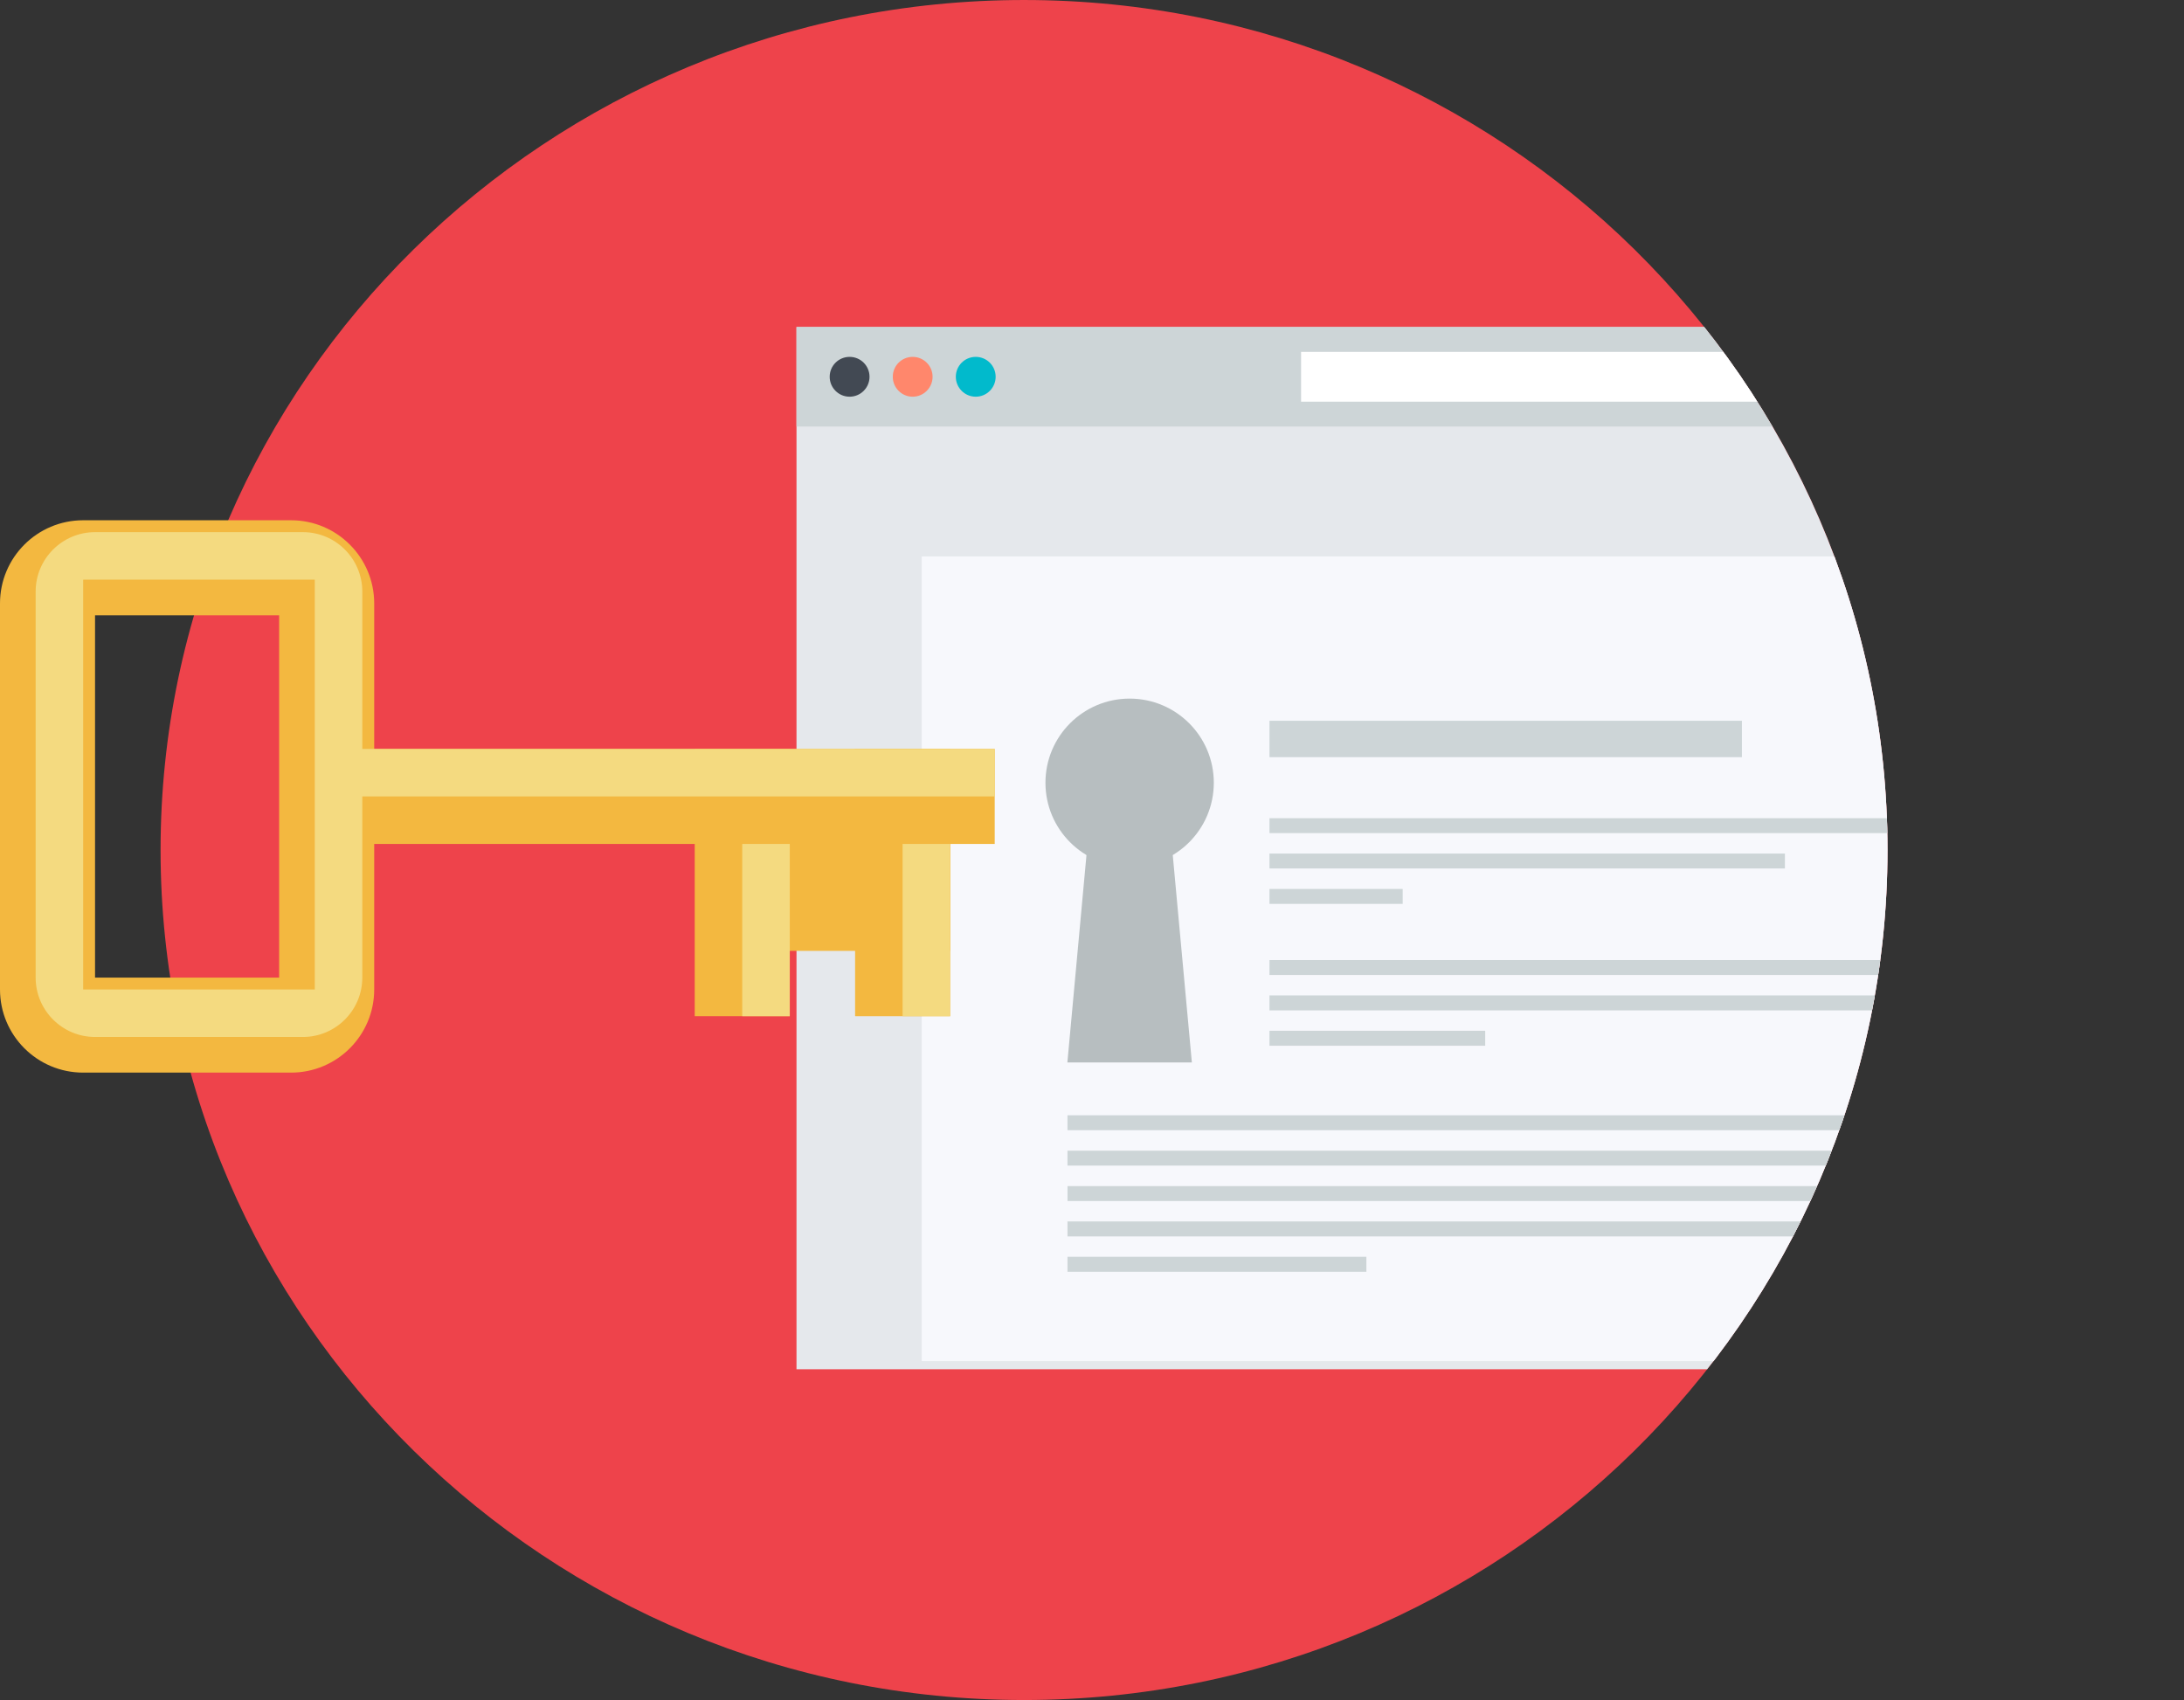 <?xml version="1.0" encoding="UTF-8" standalone="no"?>
<!-- Created with Inkscape (http://www.inkscape.org/) -->

<svg
   xmlns:dc="http://purl.org/dc/elements/1.1/"
   xmlns:cc="http://creativecommons.org/ns#"
   xmlns:rdf="http://www.w3.org/1999/02/22-rdf-syntax-ns#"
   xmlns:svg="http://www.w3.org/2000/svg"
   xmlns="http://www.w3.org/2000/svg"
   xmlns:sodipodi="http://sodipodi.sourceforge.net/DTD/sodipodi-0.dtd"
   xmlns:inkscape="http://www.inkscape.org/namespaces/inkscape"
   id="svg3596"
   version="1.1"
   inkscape:version="0.91 r13725"
   xml:space="preserve"
   width="167.57"
   height="130.438"
   viewBox="0 0 167.57 130.438"
   sodipodi:docname="key.svg"><rect x="0" y="0" width="167.57" height="130.438" fill="#333333" stroke="none"/><defs
     id="defs3600"><clipPath
       clipPathUnits="userSpaceOnUse"
       id="clipPath3610"><path
         d="m 0,104.35 134.056,0 L 134.056,0 0,0 0,104.35 Z"
         id="path3612"
         inkscape:connector-curvature="0" /></clipPath><clipPath
       clipPathUnits="userSpaceOnUse"
       id="clipPath3622"><path
         d="M 62.856,104.35 C 33.632,104.35 9.857,80.944 9.857,52.175 l 0,0 C 9.857,23.405 33.632,0 62.856,0 l 0,0 c 29.225,0 53,23.405 53,52.175 l 0,0 c 0,28.769 -23.775,52.175 -53,52.175 z"
         id="path3624"
         inkscape:connector-curvature="0" /></clipPath><clipPath
       clipPathUnits="userSpaceOnUse"
       id="clipPath3682"><path
         d="m 0,104.35 134.056,0 L 134.056,0 0,0 0,104.35 Z"
         id="path3684"
         inkscape:connector-curvature="0" /></clipPath></defs><sodipodi:namedview
     pagecolor="#ffffff"
     bordercolor="#666666"
     borderopacity="1"
     objecttolerance="10"
     gridtolerance="10"
     guidetolerance="10"
     inkscape:pageopacity="0"
     inkscape:pageshadow="2"
     inkscape:window-width="640"
     inkscape:window-height="480"
     id="namedview3598"
     showgrid="false"
     inkscape:zoom="1.8092956"
     inkscape:cx="83.785004"
     inkscape:cy="65.21875"
     inkscape:window-x="0"
     inkscape:window-y="0"
     inkscape:window-maximized="0"
     inkscape:current-layer="g3604" /><g
     id="g3604"
     inkscape:groupmode="layer"
     inkscape:label="key"
     transform="matrix(1.25,0,0,-1.25,0,130.438)"><g
       id="g3606"><g
         id="g3608"
         clip-path="url(#clipPath3610)"><g
           id="g3614"
           transform="translate(62.856,0)"><path
             d="m 0,0 c -29.225,0 -53,23.405 -53,52.175 0,28.769 23.775,52.175 53,52.175 29.225,0 53,-23.406 53,-52.175 C 53,23.405 29.225,0 0,0"
             style="fill:#ee434b;fill-opacity:1;fill-rule:nonzero;stroke:none"
             id="path3616"
             inkscape:connector-curvature="0" /></g></g></g><g
       id="g3618"><g
         id="g3620"
         clip-path="url(#clipPath3622)"><path
           d="m 134.056,20.303 -85.166,0 0,63.976 85.166,0 0,-63.976 z"
           style="fill:#e5e8ec;fill-opacity:1;fill-rule:nonzero;stroke:none"
           id="path3626"
           inkscape:connector-curvature="0" /><path
           d="m 134.056,78.167 -85.166,0 0,6.112 85.166,0 0,-6.112 z"
           style="fill:#cdd5d7;fill-opacity:1;fill-rule:nonzero;stroke:none"
           id="path3628"
           inkscape:connector-curvature="0" /><path
           d="m 130.39,79.694 -50.529,0 0,3.056 50.529,0 0,-3.056 z"
           style="fill:#ffffff;fill-opacity:1;fill-rule:nonzero;stroke:none"
           id="path3630"
           inkscape:connector-curvature="0" /><g
           id="g3632"
           transform="translate(53.372,81.223)"><path
             d="m 0,0 c 0,-0.674 -0.547,-1.223 -1.223,-1.223 -0.675,0 -1.222,0.549 -1.222,1.223 0,0.677 0.547,1.222 1.222,1.222 C -0.547,1.222 0,0.677 0,0"
             style="fill:#424953;fill-opacity:1;fill-rule:nonzero;stroke:none"
             id="path3634"
             inkscape:connector-curvature="0" /></g><g
           id="g3636"
           transform="translate(57.243,81.223)"><path
             d="m 0,0 c 0,-0.674 -0.548,-1.223 -1.223,-1.223 -0.673,0 -1.22,0.549 -1.22,1.223 0,0.677 0.547,1.222 1.22,1.222 C -0.548,1.222 0,0.677 0,0"
             style="fill:#ff876c;fill-opacity:1;fill-rule:nonzero;stroke:none"
             id="path3638"
             inkscape:connector-curvature="0" /></g><g
           id="g3640"
           transform="translate(61.114,81.223)"><path
             d="m 0,0 c 0,-0.674 -0.547,-1.223 -1.223,-1.223 -0.673,0 -1.222,0.549 -1.222,1.223 0,0.677 0.549,1.222 1.222,1.222 C -0.547,1.222 0,0.677 0,0"
             style="fill:#01bacc;fill-opacity:1;fill-rule:nonzero;stroke:none"
             id="path3642"
             inkscape:connector-curvature="0" /></g><path
           d="m 126.853,20.803 -70.277,0 0,49.392 70.277,0 0,-49.392 z"
           style="fill:#f7f8fc;fill-opacity:1;fill-rule:nonzero;stroke:none"
           id="path3644"
           inkscape:connector-curvature="0" /><g
           id="g3646"
           transform="translate(74.505,56.303)"><path
             d="m 0,0 c 0,-2.854 -2.314,-5.167 -5.168,-5.167 -2.853,0 -5.166,2.313 -5.166,5.167 0,2.854 2.313,5.166 5.166,5.166 C -2.314,5.166 0,2.854 0,0"
             style="fill:#b7bec0;fill-opacity:1;fill-rule:nonzero;stroke:none"
             id="path3648"
             inkscape:connector-curvature="0" /></g><g
           id="g3650"
           transform="translate(65.517,39.135)"><path
             d="m 0,0 3.82,0 3.821,0 -1.505,16.333 -4.632,0 L 0,0 Z"
             style="fill:#b7bec0;fill-opacity:1;fill-rule:nonzero;stroke:none"
             id="path3652"
             inkscape:connector-curvature="0" /></g><path
           d="m 106.921,57.875 -29,0 0,2.234 29,0 0,-2.234 z"
           style="fill:#cdd5d7;fill-opacity:1;fill-rule:nonzero;stroke:none"
           id="path3654"
           inkscape:connector-curvature="0" /><path
           d="m 86.099,48.868 -8.178,0 0,0.917 8.178,0 0,-0.917 z"
           style="fill:#cdd5d7;fill-opacity:1;fill-rule:nonzero;stroke:none"
           id="path3656"
           inkscape:connector-curvature="0" /><path
           d="m 117.243,44.504 -39.322,0 0,0.917 39.322,0 0,-0.917 z"
           style="fill:#cdd5d7;fill-opacity:1;fill-rule:nonzero;stroke:none"
           id="path3658"
           inkscape:connector-curvature="0" /><path
           d="m 118.568,42.332 -40.647,0 0,0.918 40.647,0 0,-0.918 z"
           style="fill:#cdd5d7;fill-opacity:1;fill-rule:nonzero;stroke:none"
           id="path3660"
           inkscape:connector-curvature="0" /><path
           d="m 91.163,40.161 -13.242,0 0,0.917 13.242,0 0,-0.917 z"
           style="fill:#cdd5d7;fill-opacity:1;fill-rule:nonzero;stroke:none"
           id="path3662"
           inkscape:connector-curvature="0" /><path
           d="m 118.568,34.976 -53.044,0 0,0.916 53.044,0 0,-0.916 z"
           style="fill:#cdd5d7;fill-opacity:1;fill-rule:nonzero;stroke:none"
           id="path3664"
           inkscape:connector-curvature="0" /><path
           d="m 118.568,32.803 -53.044,0 0,0.916 53.044,0 0,-0.916 z"
           style="fill:#cdd5d7;fill-opacity:1;fill-rule:nonzero;stroke:none"
           id="path3666"
           inkscape:connector-curvature="0" /><path
           d="m 116.802,30.63 -51.277,0 0,0.917 51.277,0 0,-0.917 z"
           style="fill:#cdd5d7;fill-opacity:1;fill-rule:nonzero;stroke:none"
           id="path3668"
           inkscape:connector-curvature="0" /><path
           d="m 118.128,28.458 -52.604,0 0,0.917 52.604,0 0,-0.917 z"
           style="fill:#cdd5d7;fill-opacity:1;fill-rule:nonzero;stroke:none"
           id="path3670"
           inkscape:connector-curvature="0" /><path
           d="m 83.87,26.287 -18.346,0 0,0.918 18.346,0 0,-0.918 z"
           style="fill:#cdd5d7;fill-opacity:1;fill-rule:nonzero;stroke:none"
           id="path3672"
           inkscape:connector-curvature="0" /><path
           d="m 118.568,53.212 -40.647,0 0,0.916 40.647,0 0,-0.916 z"
           style="fill:#cdd5d7;fill-opacity:1;fill-rule:nonzero;stroke:none"
           id="path3674"
           inkscape:connector-curvature="0" /><path
           d="m 109.56,51.041 -31.639,0 0,0.917 31.639,0 0,-0.917 z"
           style="fill:#cdd5d7;fill-opacity:1;fill-rule:nonzero;stroke:none"
           id="path3676"
           inkscape:connector-curvature="0" /></g></g><g
       id="g3678"><g
         id="g3680"
         clip-path="url(#clipPath3682)"><path
           d="m 48.477,41.975 -5.834,0 0,16.405 5.834,0 0,-16.405 z"
           style="fill:#f3b840;fill-opacity:1;fill-rule:nonzero;stroke:none"
           id="path3686"
           inkscape:connector-curvature="0" /><path
           d="m 61.057,52.547 -40.455,0 0,5.833 40.455,0 0,-5.833 z"
           style="fill:#f3b840;fill-opacity:1;fill-rule:nonzero;stroke:none"
           id="path3688"
           inkscape:connector-curvature="0" /><path
           d="m 58.319,45.984 -12.761,0 0,11.21 12.761,0 0,-11.21 z"
           style="fill:#f3b840;fill-opacity:1;fill-rule:nonzero;stroke:none"
           id="path3690"
           inkscape:connector-curvature="0" /><path
           d="m 5.834,44.344 11.301,0 0,22.237 -11.301,0 0,-22.237 z m -0.729,28.072 12.76,0 c 2.819,0 5.104,-2.286 5.104,-5.104 l 0,-23.697 c 0,-2.819 -2.285,-5.104 -5.104,-5.104 l -12.76,0 C 2.285,38.511 0,40.796 0,43.615 l 0,23.697 c 0,2.818 2.285,5.104 5.105,5.104"
           style="fill:#f3b840;fill-opacity:1;fill-rule:nonzero;stroke:none"
           id="path3692"
           inkscape:connector-curvature="0" /><path
           d="m 19.322,43.615 -14.217,0 0,25.155 14.217,0 0,-25.155 z m -0.728,-2.916 c 2.01,0 3.644,1.635 3.644,3.645 l 0,23.697 c 0,2.01 -1.634,3.646 -3.644,3.646 l -12.76,0 c -2.01,0 -3.646,-1.636 -3.646,-3.646 l 0,-23.697 c 0,-2.01 1.636,-3.645 3.646,-3.645 l 12.76,0 z"
           style="fill:#f4da80;fill-opacity:1;fill-rule:nonzero;stroke:none"
           id="path3694"
           inkscape:connector-curvature="0" /><path
           d="m 58.319,41.975 -5.832,0 0,16.405 5.832,0 0,-16.405 z"
           style="fill:#f3b840;fill-opacity:1;fill-rule:nonzero;stroke:none"
           id="path3696"
           inkscape:connector-curvature="0" /><path
           d="m 58.319,41.975 -2.916,0 0,10.572 2.916,0 0,-10.572 z"
           style="fill:#f4da80;fill-opacity:1;fill-rule:nonzero;stroke:none"
           id="path3698"
           inkscape:connector-curvature="0" /><path
           d="m 48.477,41.975 -2.918,0 0,10.572 2.918,0 0,-10.572 z"
           style="fill:#f4da80;fill-opacity:1;fill-rule:nonzero;stroke:none"
           id="path3700"
           inkscape:connector-curvature="0" /><path
           d="m 61.057,55.464 -40.455,0 0,2.916 40.455,0 0,-2.916 z"
           style="fill:#f4da80;fill-opacity:1;fill-rule:nonzero;stroke:none"
           id="path3702"
           inkscape:connector-curvature="0" /></g></g></g></svg>